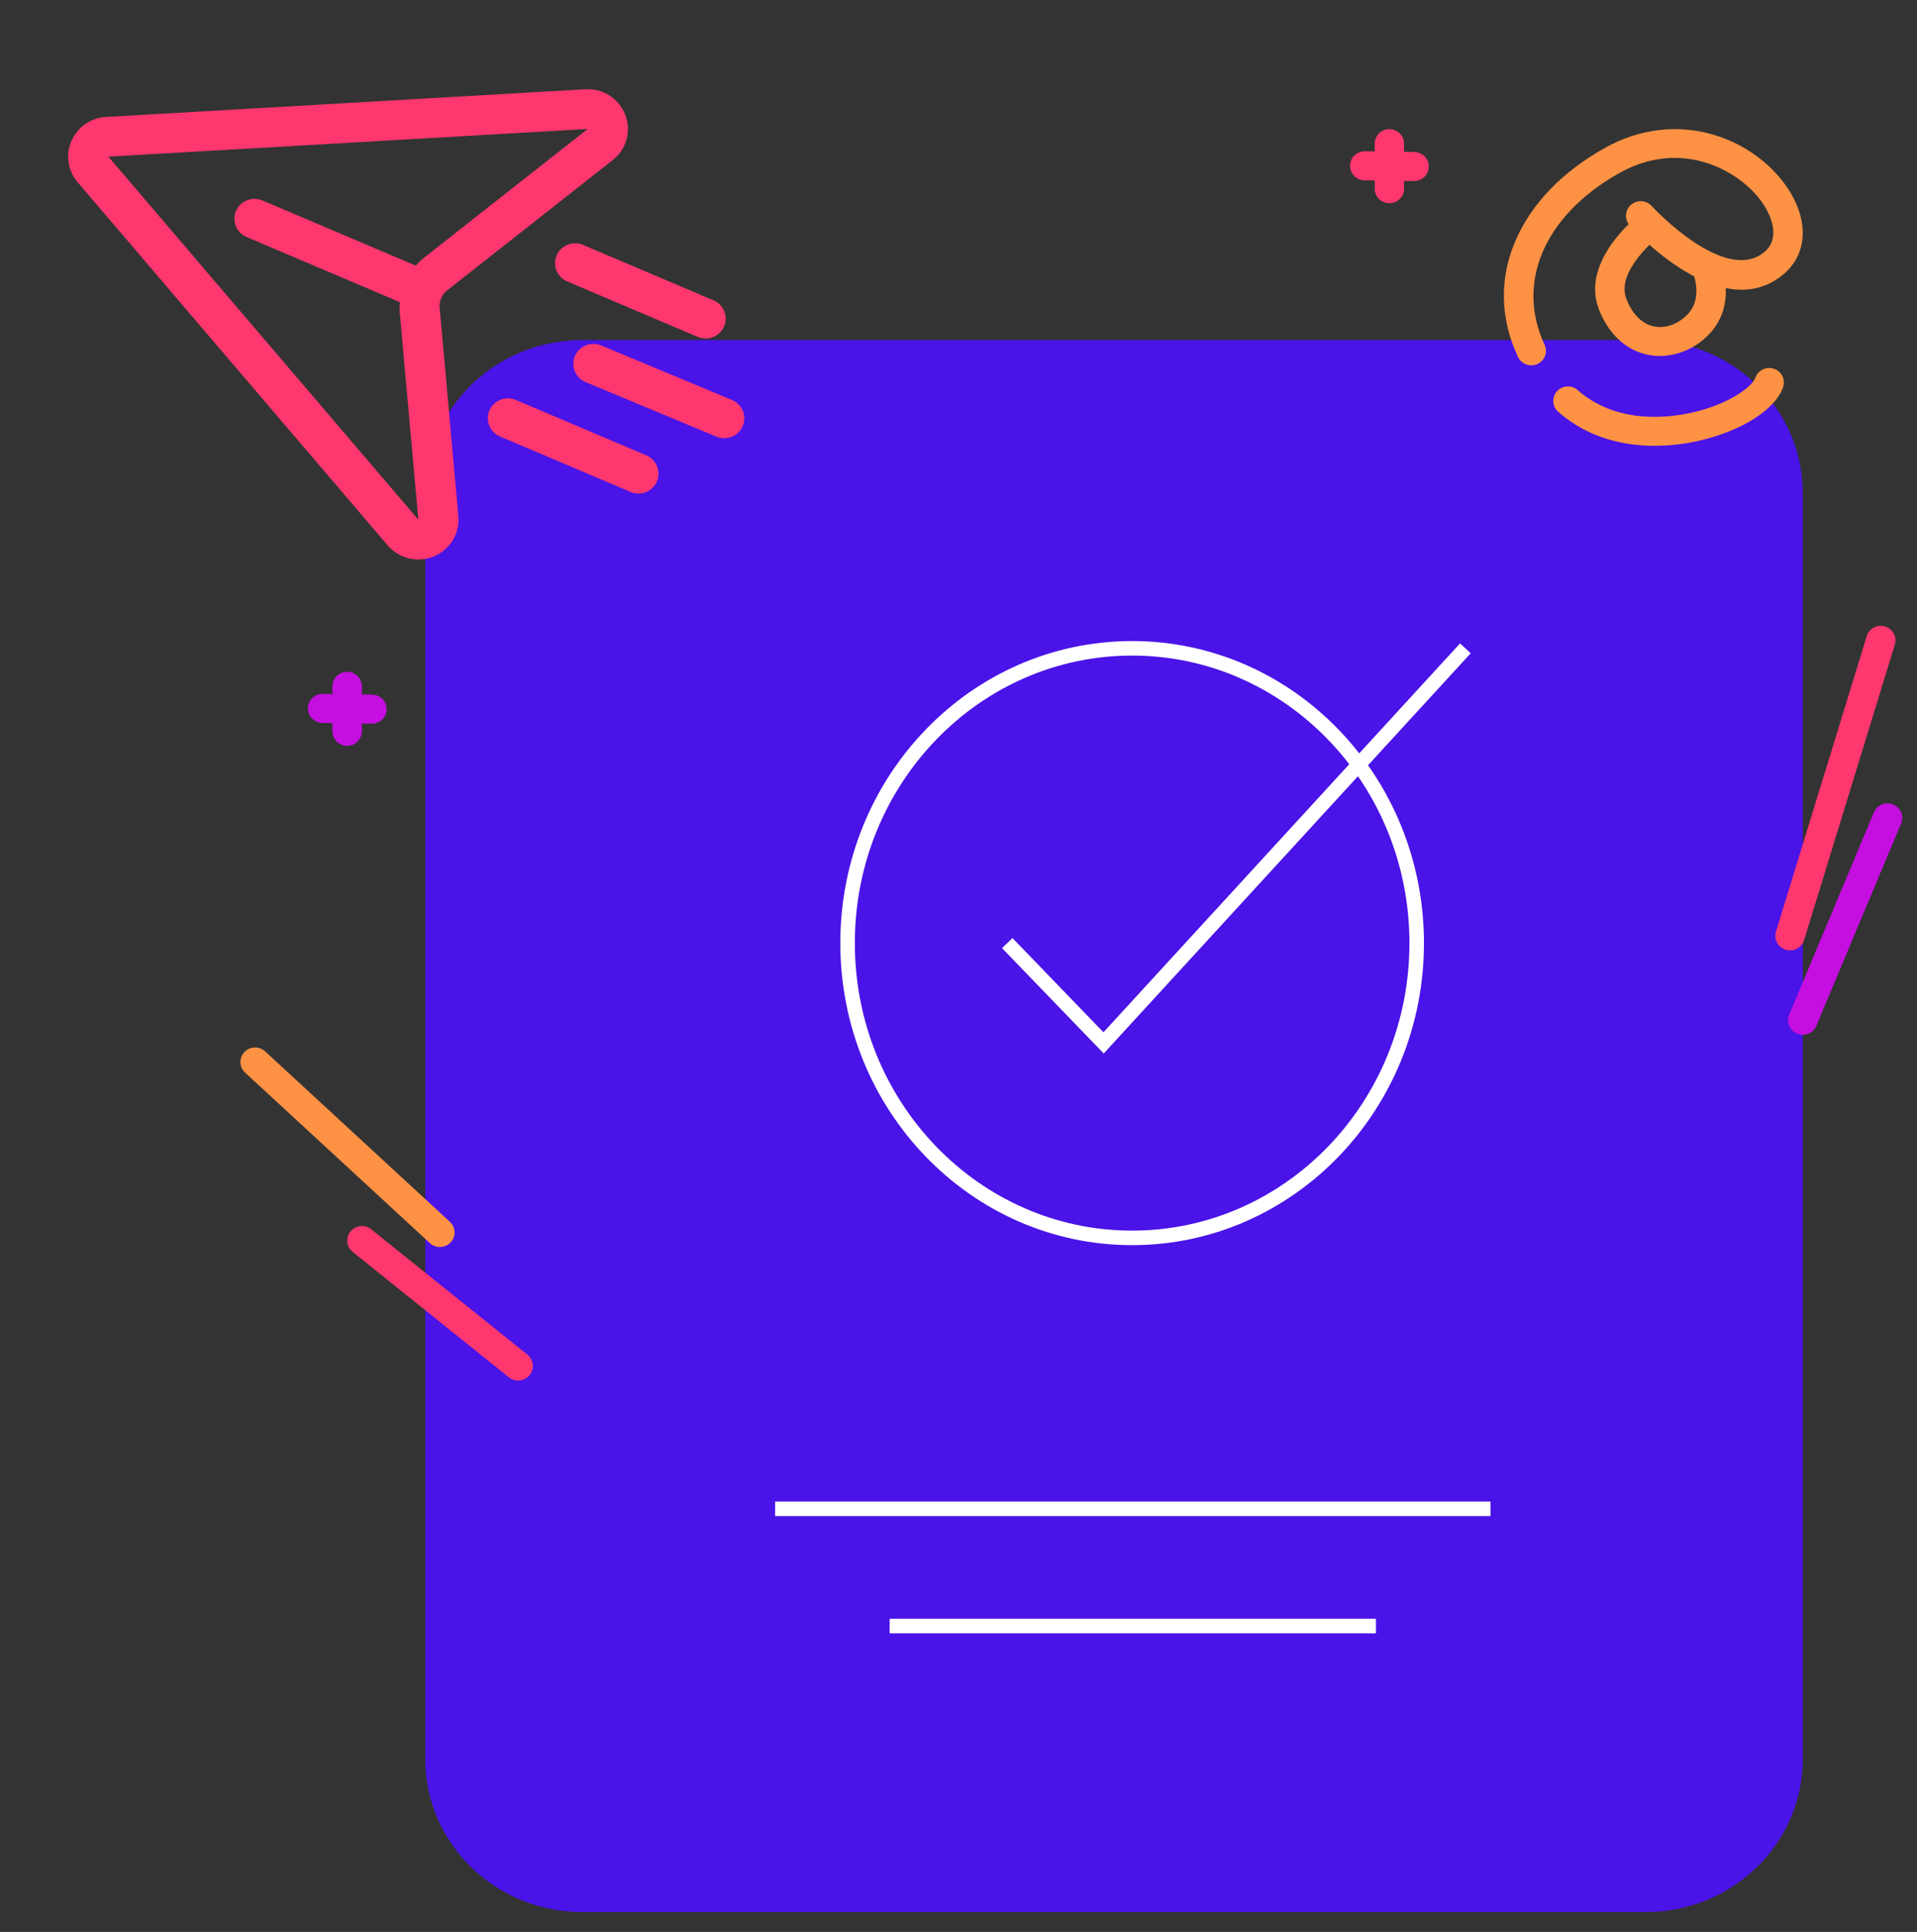 <svg width="132" height="133" viewBox="0 0 132 133" fill="none" xmlns="http://www.w3.org/2000/svg">
<rect x="0" y="0" width="132" height="133" fill="#333333" stroke="none"/>
<g clipPath="url(#clip0_1558_27968)">
<g clipPath="url(#clip1_1558_27968)">
<path d="M113.318 23.411H40.097C34.124 23.411 29.283 28.125 29.283 33.941V121.102C29.283 126.917 34.124 131.632 40.097 131.632H113.318C119.29 131.632 124.132 126.917 124.132 121.102V33.941C124.132 28.125 119.29 23.411 113.318 23.411Z" fill="#4A13E7"/>
<path d="M53.372 103.871H102.63" stroke="white" strokeWidth="3.793" strokeMiterlimit="10" strokeLinecap="round"/>
<path d="M61.259 111.941H94.744" stroke="white" strokeWidth="3.793" strokeMiterlimit="10" strokeLinecap="round"/>
<path d="M77.956 85.219C88.778 85.219 97.55 76.133 97.55 64.925C97.55 53.718 88.778 44.632 77.956 44.632C67.134 44.632 58.362 53.718 58.362 64.925C58.362 76.133 67.134 85.219 77.956 85.219Z" stroke="white" strokeWidth="5.11" strokeMiterlimit="10" strokeLinecap="round"/>
<path d="M69.356 64.925L75.99 71.795L100.902 44.632" stroke="white" strokeWidth="5.11" strokeMiterlimit="10" strokeLinecap="round"/>
</g>
<path d="M113.93 30.69C111.889 30.69 109.432 30.201 107.339 28.388C107.232 28.304 107.142 28.199 107.076 28.08C107.01 27.961 106.97 27.83 106.957 27.695C106.945 27.559 106.96 27.423 107.002 27.294C107.045 27.165 107.114 27.045 107.204 26.943C107.295 26.841 107.406 26.759 107.53 26.7C107.655 26.641 107.79 26.609 107.927 26.604C108.064 26.599 108.202 26.622 108.33 26.671C108.458 26.721 108.575 26.795 108.673 26.89C111.514 29.351 115.336 28.711 116.847 28.323C119.243 27.706 120.659 26.583 120.861 26.02C120.904 25.894 120.971 25.776 121.059 25.676C121.148 25.575 121.255 25.493 121.377 25.434C121.497 25.375 121.63 25.341 121.764 25.333C121.899 25.325 122.034 25.344 122.161 25.388C122.288 25.433 122.405 25.501 122.505 25.591C122.604 25.681 122.685 25.789 122.742 25.911C122.799 26.031 122.83 26.162 122.834 26.296C122.839 26.429 122.817 26.561 122.769 26.686C122.244 28.141 120.119 29.542 117.356 30.253C116.237 30.541 115.086 30.688 113.93 30.691V30.69Z" fill="#FE9244"/>
<path d="M105.44 25.149C105.248 25.149 105.058 25.094 104.895 24.992C104.732 24.889 104.602 24.743 104.522 24.569C103.281 21.919 103.23 19.132 104.38 16.508C105.474 14.008 107.584 11.821 110.492 10.192C115.419 7.43 120.58 9.437 122.938 12.731C124.565 15.003 124.526 17.406 122.84 18.852C118.57 22.517 112.472 15.815 112.216 15.52C112.127 15.421 112.06 15.307 112.015 15.182C111.972 15.057 111.953 14.926 111.961 14.794C111.97 14.662 112.004 14.534 112.061 14.415C112.12 14.297 112.2 14.19 112.301 14.103C112.4 14.016 112.516 13.948 112.642 13.905C112.768 13.862 112.902 13.844 113.035 13.851C113.167 13.859 113.298 13.893 113.418 13.95C113.538 14.008 113.645 14.088 113.734 14.187C113.785 14.242 118.793 19.66 121.519 17.325C122.545 16.445 122.075 14.964 121.29 13.87C119.82 11.816 115.86 9.468 111.496 11.916C106.356 14.807 104.348 19.439 106.356 23.729C106.413 23.848 106.445 23.978 106.451 24.11C106.456 24.241 106.436 24.373 106.39 24.497C106.344 24.621 106.274 24.735 106.183 24.832C106.092 24.929 105.984 25.007 105.862 25.062C105.73 25.12 105.585 25.15 105.44 25.148V25.149Z" fill="#FE9244"/>
<path d="M114.303 24.509C113.987 24.509 113.673 24.473 113.366 24.401C111.877 24.052 110.709 22.927 110.076 21.236C108.832 17.904 112.803 14.833 112.971 14.704C113.078 14.623 113.197 14.565 113.325 14.53C113.454 14.496 113.588 14.488 113.72 14.505C113.852 14.521 113.979 14.564 114.094 14.629C114.209 14.695 114.31 14.782 114.392 14.886C114.473 14.99 114.533 15.109 114.567 15.236C114.602 15.363 114.611 15.495 114.594 15.625C114.577 15.755 114.534 15.881 114.467 15.995C114.401 16.109 114.313 16.209 114.207 16.289C114.179 16.311 111.257 18.622 111.976 20.544C112.364 21.588 113.026 22.268 113.831 22.458C114.587 22.635 115.41 22.38 116.086 21.759C117.356 20.593 116.582 18.801 116.548 18.725C116.441 18.483 116.434 18.21 116.53 17.964C116.625 17.718 116.815 17.52 117.059 17.411C117.302 17.302 117.579 17.293 117.828 17.386C118.079 17.478 118.282 17.664 118.394 17.903C118.452 18.031 119.808 21.068 117.466 23.219C116.614 24.028 115.484 24.489 114.303 24.509Z" fill="#FE9244"/>
<path d="M30.623 85.792C30.448 85.852 30.261 85.864 30.081 85.826C29.901 85.789 29.734 85.703 29.6 85.579L16.875 73.841C16.679 73.661 16.564 73.41 16.555 73.145C16.546 72.88 16.643 72.622 16.827 72.428C17.009 72.234 17.264 72.12 17.532 72.111C17.8 72.101 18.061 72.197 18.257 72.379L30.982 84.116C31.079 84.205 31.157 84.313 31.212 84.433C31.268 84.552 31.297 84.681 31.302 84.812C31.307 84.944 31.285 85.074 31.238 85.198C31.191 85.32 31.121 85.433 31.03 85.529C30.918 85.648 30.778 85.739 30.623 85.792Z" fill="#FE9244"/>
<path d="M36.005 94.983C35.842 95.039 35.668 95.053 35.498 95.023C35.328 94.993 35.169 94.922 35.035 94.814L24.285 86.184C24.076 86.016 23.944 85.774 23.917 85.509C23.89 85.244 23.97 84.981 24.141 84.774C24.31 84.569 24.556 84.437 24.824 84.41C25.091 84.383 25.358 84.462 25.567 84.631L36.319 93.259C36.459 93.371 36.566 93.518 36.63 93.685C36.693 93.852 36.71 94.032 36.678 94.209C36.647 94.384 36.568 94.549 36.451 94.684C36.334 94.82 36.182 94.923 36.011 94.981L36.005 94.983Z" fill="#FF376F"/>
<path d="M122.925 65.369C122.678 65.284 122.473 65.108 122.355 64.877C122.236 64.647 122.212 64.381 122.289 64.133L128.538 43.793C128.616 43.539 128.792 43.326 129.029 43.201C129.266 43.076 129.543 43.05 129.8 43.127C130.057 43.204 130.273 43.379 130.399 43.614C130.526 43.849 130.554 44.122 130.475 44.376L124.226 64.716C124.188 64.843 124.124 64.959 124.04 65.061C123.955 65.162 123.852 65.246 123.734 65.308C123.617 65.37 123.488 65.408 123.356 65.421C123.224 65.434 123.09 65.42 122.963 65.382L122.924 65.37L122.925 65.369Z" fill="#FF376F"/>
<path d="M123.801 71.18L123.746 71.161C123.622 71.11 123.51 71.037 123.417 70.943C123.323 70.85 123.248 70.74 123.198 70.619C123.146 70.497 123.12 70.367 123.12 70.236C123.12 70.104 123.146 69.974 123.198 69.853L129.033 55.922C129.136 55.676 129.334 55.482 129.582 55.38C129.83 55.278 130.109 55.279 130.358 55.381C130.606 55.482 130.803 55.678 130.906 55.923C131.009 56.168 131.008 56.444 130.906 56.689L125.07 70.621C124.97 70.857 124.784 71.046 124.548 71.15C124.312 71.254 124.045 71.265 123.801 71.18Z" fill="#C50EE0"/>
<path d="M95.67 13.988C95.402 13.988 95.144 13.883 94.955 13.696C94.765 13.509 94.658 13.254 94.658 12.989V9.89C94.658 9.625 94.765 9.371 94.955 9.183C95.144 8.995 95.402 8.891 95.67 8.891C95.939 8.891 96.196 8.996 96.385 9.183C96.575 9.37 96.681 9.625 96.681 9.89V12.989C96.681 13.121 96.656 13.251 96.605 13.372C96.554 13.493 96.479 13.603 96.385 13.697C96.292 13.79 96.18 13.863 96.058 13.913C95.934 13.963 95.803 13.989 95.67 13.989V13.988Z" fill="#FF376F"/>
<path d="M97.367 12.464H97.344L93.955 12.414C93.822 12.412 93.691 12.383 93.569 12.332C93.447 12.28 93.337 12.204 93.244 12.11C93.057 11.92 92.955 11.664 92.959 11.399C92.963 11.134 93.073 10.881 93.266 10.696C93.459 10.511 93.718 10.41 93.986 10.414L97.376 10.464C97.644 10.466 97.901 10.573 98.089 10.762C98.278 10.951 98.383 11.206 98.381 11.471C98.379 11.736 98.271 11.989 98.08 12.175C97.889 12.362 97.631 12.465 97.362 12.463H97.368L97.367 12.464Z" fill="#FF376F"/>
<path d="M23.903 51.345C23.635 51.345 23.377 51.239 23.187 51.052C22.997 50.865 22.891 50.61 22.891 50.345V47.246C22.891 46.981 22.998 46.727 23.187 46.539C23.377 46.351 23.635 46.246 23.903 46.246C24.171 46.246 24.428 46.352 24.619 46.539C24.809 46.726 24.915 46.981 24.915 47.246V50.345C24.915 50.61 24.808 50.864 24.619 51.052C24.429 51.24 24.171 51.345 23.903 51.345Z" fill="#C50EE0"/>
<path d="M25.602 49.82H25.589L22.199 49.77C22.067 49.768 21.935 49.741 21.813 49.688C21.691 49.635 21.58 49.56 21.488 49.466C21.395 49.372 21.322 49.261 21.274 49.138C21.225 49.016 21.201 48.886 21.202 48.755C21.204 48.623 21.232 48.494 21.285 48.373C21.338 48.253 21.415 48.144 21.51 48.052C21.605 47.961 21.718 47.889 21.842 47.84C21.965 47.791 22.097 47.768 22.23 47.77L25.619 47.82C25.888 47.822 26.144 47.929 26.332 48.118C26.521 48.306 26.625 48.561 26.624 48.826C26.622 49.091 26.513 49.345 26.322 49.531C26.131 49.717 25.873 49.82 25.605 49.819H25.603L25.602 49.82Z" fill="#C50EE0"/>
<path d="M4.921 9.704C4.716 10.171 4.648 10.686 4.724 11.189C4.8 11.692 5.017 12.164 5.35 12.552L26.695 37.545C27.074 37.99 27.587 38.303 28.158 38.44C28.729 38.576 29.33 38.529 29.872 38.305C30.414 38.081 30.87 37.692 31.174 37.194C31.478 36.696 31.614 36.116 31.562 35.536L30.274 21.18C30.253 20.954 30.29 20.727 30.38 20.519C30.47 20.311 30.611 20.129 30.791 19.988L42.189 11.022C42.651 10.661 42.983 10.164 43.139 9.602C43.294 9.041 43.264 8.445 43.053 7.902L43.037 7.862C42.823 7.328 42.444 6.874 41.954 6.566C41.464 6.258 40.888 6.111 40.308 6.146L7.302 8.052C6.788 8.08 6.293 8.249 5.872 8.541C5.452 8.833 5.122 9.236 4.921 9.704ZM40.469 8.878L29.07 17.844C28.913 17.981 28.766 18.129 28.631 18.287L18.066 13.8C17.899 13.729 17.72 13.691 17.538 13.689C17.357 13.686 17.176 13.72 17.008 13.786C16.839 13.853 16.685 13.952 16.555 14.077C16.425 14.203 16.322 14.352 16.25 14.518C16.178 14.683 16.14 14.86 16.138 15.04C16.136 15.22 16.169 15.398 16.237 15.565C16.304 15.732 16.404 15.884 16.531 16.013C16.657 16.141 16.808 16.244 16.975 16.315L27.541 20.803C27.518 21.008 27.51 21.215 27.519 21.422L28.807 35.778L7.462 10.784L40.469 8.878ZM44.506 31.35C44.843 31.493 45.108 31.763 45.244 32.1C45.38 32.437 45.376 32.814 45.231 33.148C45.086 33.481 44.814 33.744 44.473 33.879C44.133 34.013 43.752 34.009 43.415 33.865L34.43 30.049C34.093 29.905 33.827 29.636 33.691 29.299C33.555 28.962 33.56 28.585 33.704 28.251C33.849 27.918 34.121 27.655 34.462 27.52C34.803 27.385 35.183 27.39 35.52 27.533L44.506 31.35ZM38.331 17.578C38.403 17.413 38.507 17.263 38.637 17.137C38.767 17.012 38.92 16.913 39.089 16.846C39.258 16.78 39.438 16.747 39.62 16.749C39.801 16.751 39.98 16.789 40.147 16.86L49.133 20.677C49.3 20.748 49.451 20.85 49.577 20.979C49.704 21.108 49.804 21.26 49.871 21.427C49.939 21.594 49.972 21.772 49.97 21.952C49.968 22.131 49.93 22.309 49.858 22.474C49.786 22.639 49.683 22.789 49.553 22.914C49.423 23.04 49.269 23.139 49.1 23.205C48.932 23.272 48.752 23.305 48.57 23.303C48.388 23.301 48.209 23.263 48.042 23.192L39.057 19.375C38.89 19.305 38.739 19.202 38.612 19.073C38.485 18.944 38.385 18.792 38.318 18.625C38.251 18.458 38.217 18.28 38.219 18.1C38.222 17.921 38.26 17.743 38.331 17.578ZM41.393 23.78L50.404 27.536C50.572 27.606 50.724 27.708 50.851 27.836C50.979 27.963 51.08 28.115 51.148 28.281C51.217 28.448 51.252 28.626 51.251 28.806C51.25 28.985 51.213 29.163 51.142 29.329C51.072 29.494 50.969 29.645 50.84 29.771C50.711 29.898 50.558 29.997 50.39 30.065C50.222 30.133 50.042 30.168 49.86 30.166C49.678 30.166 49.499 30.129 49.331 30.059L40.32 26.303C39.983 26.162 39.717 25.894 39.579 25.558C39.441 25.222 39.444 24.846 39.586 24.512C39.728 24.178 39.998 23.914 40.337 23.777C40.675 23.64 41.055 23.641 41.393 23.78Z" fill="#FF376F"/>
</g>
<defs>
<clipPath id="clip0_1558_27968">
<rect width="131" height="131.654" fill="white" transform="translate(0.619 0.45)"/>
</clipPath>
<clipPath id="clip1_1558_27968">
<rect width="94.849" height="110.017" fill="white" transform="translate(29.283 23.411)"/>
</clipPath>
</defs>
</svg>
